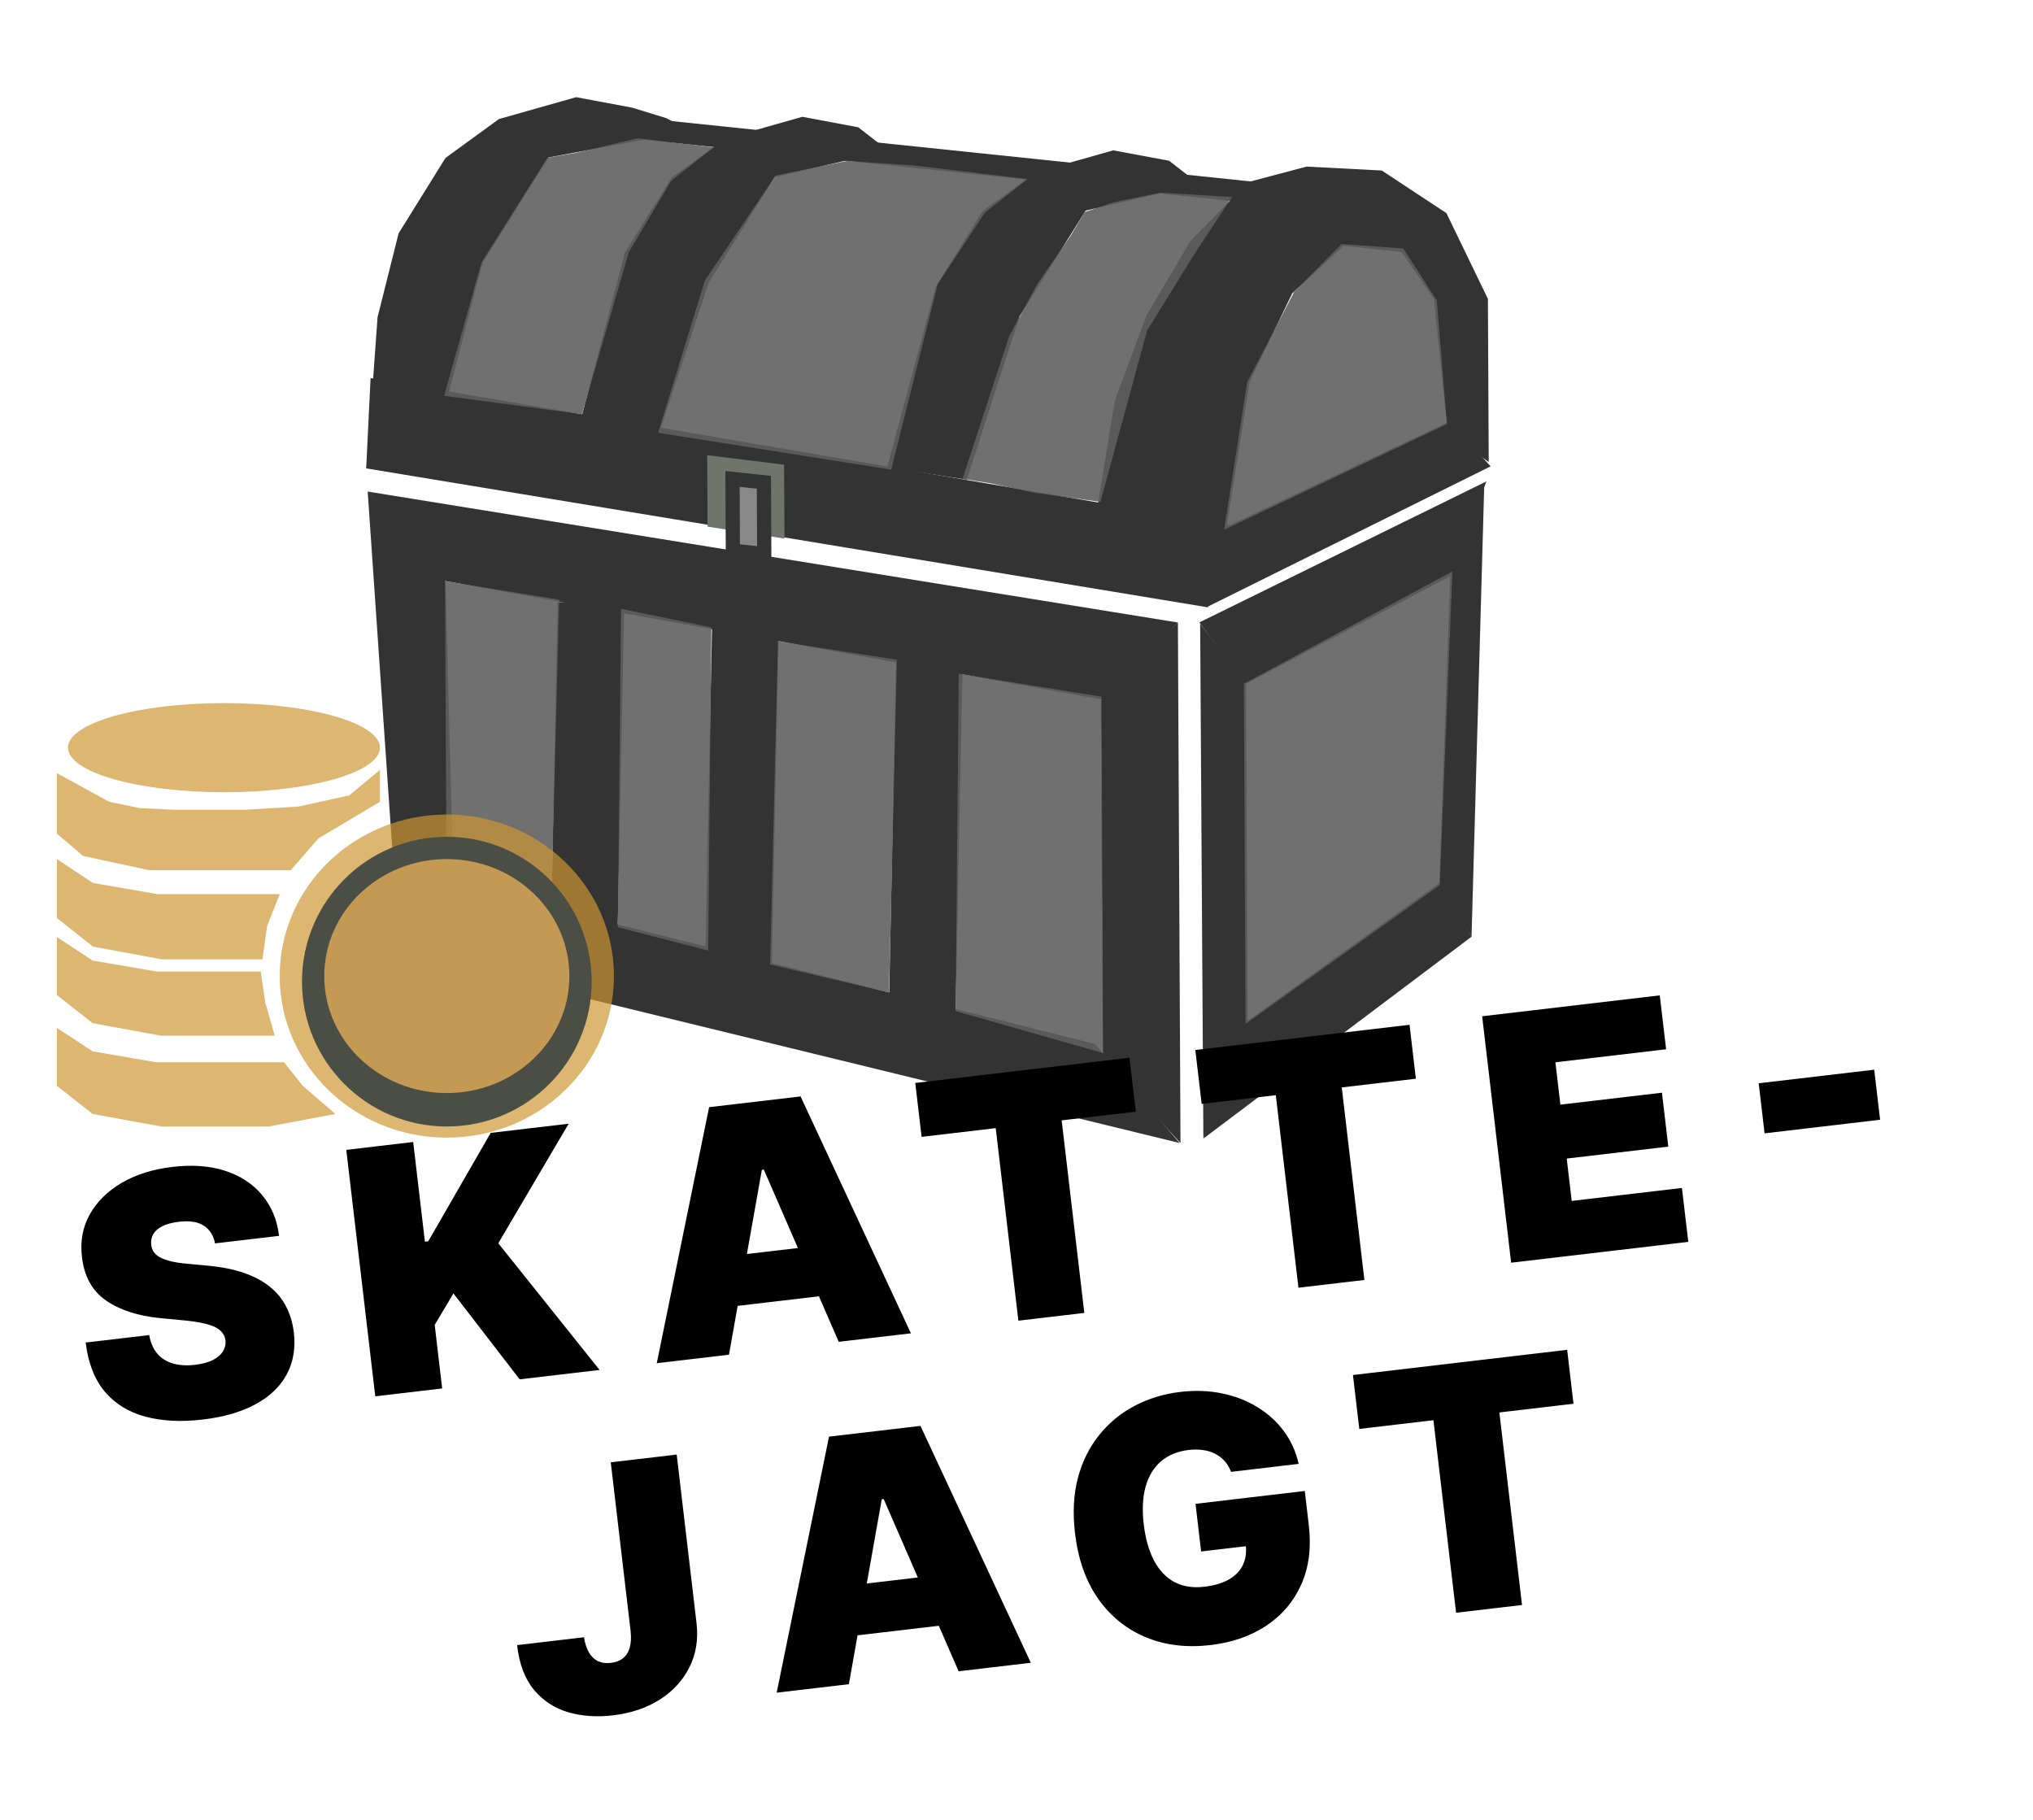 <svg width="143" height="128" viewBox="0 0 143 128" fill="none" xmlns="http://www.w3.org/2000/svg">
<g opacity="0.8" filter="url(#filter0_d_564_2623)">
<path d="M31.436 58.017L77.023 69.431L82.976 76.397L28.138 63.018L31.436 58.017Z" fill="black"/>
<path d="M31.332 36.87L77.746 45.249L82.854 39.786L25.86 30.575L31.332 36.87Z" fill="black"/>
<path d="M82.853 39.785L83.035 76.397L77.567 70.407L77.442 45.25L82.853 39.785Z" fill="black"/>
<path d="M25.861 30.554L28.108 63.2L31.889 58.015L31.33 36.719L25.861 30.554Z" fill="black"/>
<rect x="63.034" y="42.131" width="4.692" height="24.956" transform="rotate(1.173 63.034 42.131)" fill="black"/>
<path d="M51.006 5.753L56.437 4.216L60.367 4.952L62.49 6.603L54.494 8.455L49.849 15.88L46.309 26.622L40.834 25.592L43.947 13.794L47.244 8.491L51.006 5.753Z" fill="black"/>
<path d="M35.097 4.372L40.527 2.835L44.458 3.571L46.879 4.314L48.545 5.215L38.585 7.074L33.939 14.498L31.419 24.178L26.133 24.205L26.557 18.315L28.038 12.413L31.334 7.11L35.097 4.372Z" fill="black"/>
<path d="M72.877 8.112L78.307 6.574L82.238 7.31L84.361 8.961L76.365 10.813L71.719 18.238L68 29.739L62.407 28.861L65.818 16.152L69.115 10.849L72.877 8.112Z" fill="black"/>
<rect x="50.103" y="39.194" width="4.692" height="24.956" transform="rotate(1.173 50.103 39.194)" fill="black"/>
<rect x="39.224" y="38.342" width="4.692" height="24.956" transform="rotate(1.173 39.224 38.342)" fill="black"/>
<path d="M104.851 28.801L101.966 25.643L86.422 32.971L84.95 38.669L104.851 28.801Z" fill="black"/>
<path d="M104.659 17.02L101.742 10.992L97.195 7.994L91.907 7.718L87.834 8.796L83.776 12.895L80.631 18.197L78.395 24.25L77.223 31.506L86.293 32.971L87.904 22.843L90.894 16.635L94.503 13.294L98.583 13.727L100.866 17.039L101.818 26.399L104.716 28.499L104.659 17.02Z" fill="black"/>
<path d="M102.019 36.108L104.405 30.011L103.507 61.887L101.224 58.424L102.019 36.108Z" fill="black"/>
<path d="M84.638 76.089L87.676 67.857L101.222 58.122L103.506 61.887L84.638 76.089Z" fill="black"/>
<path d="M84.364 39.778L87.558 44.143L102.021 36.518L104.555 29.859L84.364 39.778Z" fill="black"/>
<path d="M84.418 39.866L87.645 44.114L87.769 68.936L84.645 76.055L84.418 39.866Z" fill="black"/>
<rect x="44.022" y="4.18" width="52.867" height="1.51" transform="rotate(5.951 44.022 4.18)" fill="black"/>
<path d="M26.067 22.594L86.747 32.969L84.963 38.718L25.756 28.945L26.067 22.594Z" fill="black"/>
<path d="M49.745 28.017L55.153 28.684L55.179 33.883L49.77 33.043L49.745 28.017Z" fill="#4C5146"/>
<path d="M51.55 34.737L51.525 29.688L53.732 29.922L53.758 34.971L51.55 34.737Z" fill="#6A6A6A" stroke="black"/>
<path d="M54.559 8.35L59.568 7.322L64.249 7.633L72.276 8.596L69.279 10.951L65.962 15.981L62.684 29.034L46.293 26.441L49.582 15.728L54.559 8.35Z" fill="#383737" fill-opacity="0.89"/>
<path d="M38.508 7.093L40.512 6.749L44.852 5.724L50.204 6.366L47.207 8.721L44.224 13.75L40.938 25.131L31.238 23.842L33.865 14.47L38.508 7.093Z" fill="#383737" fill-opacity="0.89"/>
<path d="M75.304 12.592L76.299 10.916L78.301 10.237L81.64 9.552L86.655 9.861L84.001 13.886L80.686 19.25L77.403 31.3L72.72 30.655L69.709 30.001L67.701 29.677L70.994 19.633L72.981 15.946L75.304 12.592Z" fill="#383737" fill-opacity="0.89"/>
<path d="M31.303 36.878L39.331 38.175L38.771 59.904L31.409 58.27L31.303 36.878Z" fill="#383737" fill-opacity="0.89"/>
<path d="M43.68 38.822L50.038 40.127L49.817 62.858L43.458 61.218L43.68 38.822Z" fill="#383737" fill-opacity="0.89"/>
<path d="M54.722 41.106L63.085 42.402L62.533 65.803L54.167 63.839L54.722 41.106Z" fill="#383737" fill-opacity="0.89"/>
<path d="M67.435 43.383L77.471 45.004L77.596 70.073L67.219 67.117L67.435 43.383Z" fill="#383737" fill-opacity="0.89"/>
<path d="M87.494 44.092L102.162 36.191L101.27 58.256L87.614 68.018L87.494 44.092Z" fill="#383737" fill-opacity="0.89"/>
<path d="M87.723 22.892L91.034 16.525L94.36 13.165L98.707 13.478L101.065 17.143L101.777 25.83L86.104 33.262L87.723 22.892Z" fill="#383737" fill-opacity="0.89"/>
</g>
<path d="M15.127 87.456C15.015 86.897 14.752 86.482 14.337 86.211C13.927 85.939 13.342 85.847 12.58 85.937C12.095 85.994 11.704 86.1 11.407 86.255C11.116 86.404 10.908 86.585 10.785 86.8C10.661 87.015 10.612 87.25 10.636 87.504C10.649 87.714 10.708 87.899 10.813 88.058C10.922 88.211 11.081 88.344 11.289 88.457C11.496 88.564 11.755 88.654 12.067 88.726C12.379 88.798 12.745 88.852 13.167 88.888L14.625 89.026C15.608 89.116 16.461 89.288 17.183 89.54C17.905 89.793 18.51 90.119 18.997 90.52C19.484 90.914 19.862 91.379 20.131 91.914C20.405 92.448 20.584 93.045 20.668 93.704C20.796 94.845 20.625 95.843 20.153 96.7C19.682 97.556 18.946 98.252 17.945 98.787C16.949 99.322 15.718 99.676 14.251 99.848C12.744 100.025 11.403 99.957 10.227 99.644C9.058 99.329 8.108 98.746 7.378 97.893C6.654 97.035 6.203 95.88 6.027 94.431L10.496 93.905C10.587 94.432 10.772 94.862 11.052 95.196C11.331 95.529 11.696 95.763 12.147 95.899C12.603 96.034 13.131 96.067 13.729 95.996C14.231 95.937 14.644 95.826 14.968 95.662C15.292 95.498 15.528 95.296 15.678 95.055C15.827 94.814 15.887 94.553 15.86 94.27C15.823 94.005 15.708 93.784 15.516 93.606C15.328 93.423 15.036 93.274 14.639 93.16C14.242 93.041 13.714 92.949 13.054 92.883L11.283 92.714C9.709 92.562 8.433 92.148 7.456 91.474C6.483 90.793 5.92 89.775 5.766 88.42C5.631 87.32 5.812 86.324 6.307 85.43C6.808 84.53 7.559 83.787 8.559 83.2C9.566 82.613 10.755 82.238 12.126 82.077C13.525 81.912 14.763 82.004 15.84 82.352C16.916 82.701 17.781 83.268 18.434 84.055C19.092 84.836 19.491 85.793 19.63 86.927L15.127 87.456ZM26.396 98.214L24.357 80.879L29.063 80.325L29.888 87.334L30.125 87.306L34.514 79.684L39.999 79.039L35.05 87.447L42.174 96.358L36.553 97.019L31.895 90.976L30.577 93.191L31.102 97.66L26.396 98.214ZM51.275 95.287L46.196 95.885L49.879 77.876L56.312 77.12L64.073 93.782L58.995 94.379L53.725 82.264L53.59 82.28L51.275 95.287ZM49.523 88.559L59.07 87.436L59.484 90.958L49.937 92.081L49.523 88.559ZM64.825 79.963L64.379 76.171L79.445 74.399L79.891 78.191L74.677 78.804L76.27 92.347L71.632 92.893L70.039 79.35L64.825 79.963ZM84.525 77.646L84.079 73.854L99.146 72.081L99.592 75.873L94.378 76.487L95.971 90.03L91.332 90.575L89.739 77.032L84.525 77.646ZM106.293 88.816L104.254 71.481L116.747 70.011L117.194 73.803L109.406 74.719L109.757 77.698L116.901 76.858L117.347 80.65L110.203 81.49L110.553 84.47L118.307 83.558L118.753 87.35L106.293 88.816ZM131.831 75.239L132.245 78.76L124.119 79.716L123.705 76.195L131.831 75.239ZM42.961 102.856L47.599 102.31L48.997 114.194C49.124 115.323 48.956 116.35 48.492 117.274C48.034 118.192 47.339 118.949 46.408 119.545C45.482 120.134 44.379 120.504 43.098 120.655C41.986 120.786 40.948 120.713 39.983 120.438C39.017 120.157 38.212 119.633 37.567 118.868C36.921 118.097 36.523 117.046 36.372 115.713L41.078 115.16C41.146 115.592 41.263 115.951 41.428 116.234C41.598 116.518 41.811 116.721 42.066 116.846C42.326 116.964 42.628 117.003 42.972 116.962C43.322 116.921 43.606 116.811 43.826 116.63C44.05 116.449 44.207 116.202 44.296 115.888C44.384 115.569 44.405 115.186 44.358 114.74L42.961 102.856ZM59.709 118.461L54.63 119.058L58.313 101.05L64.746 100.293L72.507 116.955L67.428 117.553L62.158 105.438L62.023 105.453L59.709 118.461ZM57.956 111.733L67.504 110.61L67.918 114.131L58.37 115.254L57.956 111.733ZM86.59 103.525C86.482 103.234 86.335 102.986 86.15 102.778C85.965 102.566 85.745 102.394 85.489 102.264C85.239 102.128 84.954 102.038 84.634 101.996C84.319 101.947 83.978 101.944 83.612 101.987C82.822 102.08 82.17 102.349 81.655 102.792C81.147 103.235 80.788 103.83 80.578 104.575C80.374 105.32 80.331 106.195 80.449 107.199C80.568 108.215 80.809 109.068 81.17 109.757C81.532 110.447 82.009 110.952 82.601 111.271C83.194 111.59 83.896 111.702 84.709 111.607C85.425 111.522 86.009 111.348 86.458 111.084C86.913 110.818 87.237 110.48 87.428 110.068C87.62 109.657 87.686 109.191 87.625 108.672L88.447 108.661L84.486 109.127L84.092 105.775L91.777 104.871L92.06 107.275C92.246 108.855 92.069 110.246 91.53 111.448C90.995 112.644 90.176 113.61 89.073 114.346C87.975 115.076 86.669 115.53 85.157 115.708C83.47 115.906 81.946 115.722 80.587 115.155C79.227 114.589 78.111 113.684 77.238 112.443C76.371 111.2 75.83 109.665 75.615 107.836C75.447 106.403 75.514 105.108 75.819 103.951C76.129 102.793 76.629 101.787 77.318 100.934C78.006 100.075 78.838 99.391 79.814 98.881C80.789 98.366 81.86 98.04 83.028 97.903C84.055 97.782 85.026 97.816 85.941 98.006C86.861 98.19 87.691 98.51 88.431 98.966C89.176 99.416 89.8 99.981 90.303 100.659C90.807 101.338 91.155 102.107 91.347 102.965L86.59 103.525ZM95.612 100.507L95.166 96.715L110.233 94.943L110.679 98.735L105.465 99.348L107.058 112.891L102.42 113.437L100.826 99.894L95.612 100.507Z" fill="black"/>
<g filter="url(#filter1_d_564_2623)">
<ellipse cx="15.755" cy="48.588" rx="10.972" ry="3.135" fill="#CE9732" fill-opacity="0.69"/>
<path d="M4 50.38L7.679 52.395L9.844 52.843L12.333 52.955H17.203L20.991 52.731L24.562 51.947L26.727 50.156V52.395L22.398 54.97L20.45 57.209H17.203H10.493L5.84 56.201L4 54.634V50.38Z" fill="#CE9732" fill-opacity="0.69"/>
<path d="M4 56.425L6.539 58.105L11.064 58.888H19.674L18.791 61.127L18.459 63.478H11.395L6.539 62.583L4 60.568V56.425Z" fill="#CE9732" fill-opacity="0.69"/>
<path d="M4 61.911L6.517 63.563L11.005 64.333H18.338L18.667 66.535L19.323 68.848H11.333L6.517 67.967L4 65.985V61.911Z" fill="#CE9732" fill-opacity="0.69"/>
<path d="M4 68.297L6.517 69.949L11.005 70.719H19.98L21.294 72.371L23.592 74.353L18.886 75.234H11.333L6.517 74.353L4 72.371V68.297Z" fill="#CE9732" fill-opacity="0.69"/>
<ellipse cx="31.429" cy="64.654" rx="11.755" ry="11.363" fill="#CE9732" fill-opacity="0.69"/>
<circle cx="31.429" cy="65.046" r="10.188" fill="#4A4E44"/>
<ellipse cx="31.429" cy="64.654" rx="8.621" ry="8.229" fill="#C49954"/>
</g>
<defs>
<filter id="filter0_d_564_2623" x="21.756" y="2.835" width="87.095" height="81.562" filterUnits="userSpaceOnUse" color-interpolation-filters="sRGB">
<feFlood flood-opacity="0" result="BackgroundImageFix"/>
<feColorMatrix in="SourceAlpha" type="matrix" values="0 0 0 0 0 0 0 0 0 0 0 0 0 0 0 0 0 0 127 0" result="hardAlpha"/>
<feOffset dy="4"/>
<feGaussianBlur stdDeviation="2"/>
<feComposite in2="hardAlpha" operator="out"/>
<feColorMatrix type="matrix" values="0 0 0 0 0 0 0 0 0 0 0 0 0 0 0 0 0 0 0.25 0"/>
<feBlend mode="normal" in2="BackgroundImageFix" result="effect1_dropShadow_564_2623"/>
<feBlend mode="normal" in="SourceGraphic" in2="effect1_dropShadow_564_2623" result="shape"/>
</filter>
<filter id="filter1_d_564_2623" x="-0" y="45.454" width="47.184" height="38.564" filterUnits="userSpaceOnUse" color-interpolation-filters="sRGB">
<feFlood flood-opacity="0" result="BackgroundImageFix"/>
<feColorMatrix in="SourceAlpha" type="matrix" values="0 0 0 0 0 0 0 0 0 0 0 0 0 0 0 0 0 0 127 0" result="hardAlpha"/>
<feOffset dy="4"/>
<feGaussianBlur stdDeviation="2"/>
<feComposite in2="hardAlpha" operator="out"/>
<feColorMatrix type="matrix" values="0 0 0 0 0 0 0 0 0 0 0 0 0 0 0 0 0 0 0.25 0"/>
<feBlend mode="normal" in2="BackgroundImageFix" result="effect1_dropShadow_564_2623"/>
<feBlend mode="normal" in="SourceGraphic" in2="effect1_dropShadow_564_2623" result="shape"/>
</filter>
</defs>
</svg>
